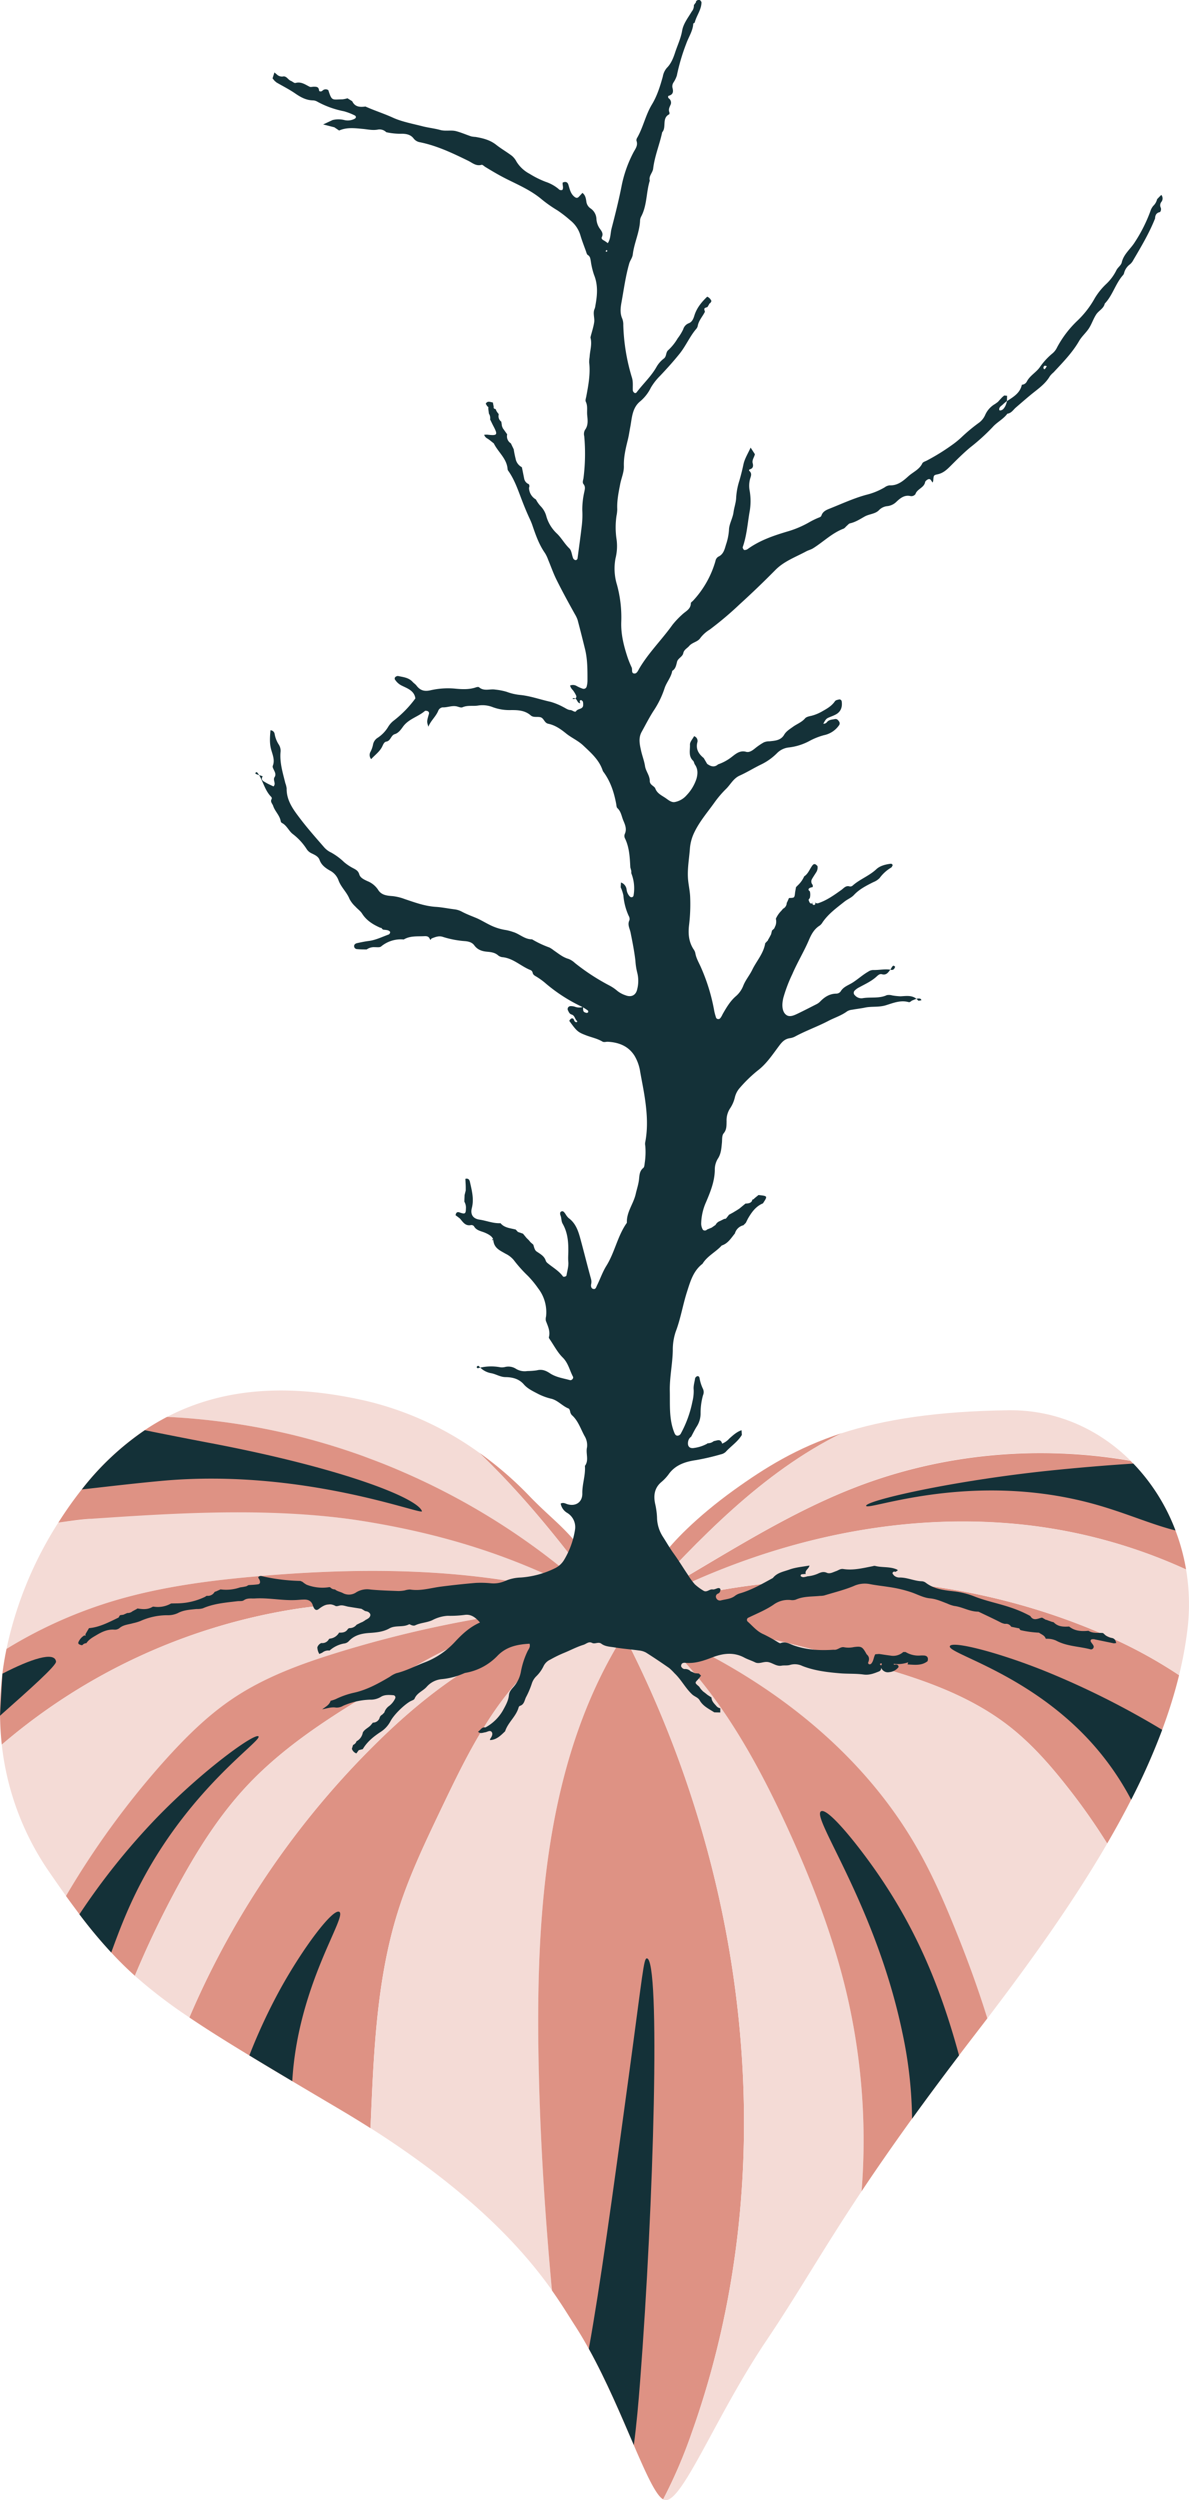 <svg xmlns="http://www.w3.org/2000/svg" viewBox="0 0 560.38 1177.54"><defs><style>.cls-1{fill:#f4dbd6;}.cls-2{fill:#de9284;}.cls-3{fill:none;}.cls-4{fill:#143138;}</style></defs><g id="Layer_2" data-name="Layer 2"><g id="Layer_1-2" data-name="Layer 1"><path class="cls-1" d="M283.38,754.78h0c-51.54-16.3-107.07-17.12-161.06-12.48-22.76,2-45.55,4.88-67.47,11.28a214.22,214.22,0,0,0-51.78,23,178.81,178.81,0,0,1,24.42-59.46c5-.67,10.08-1.26,15.12-1.8,42.8-4.57,86.21-5.36,128.77,1.1C210.63,722.4,249.2,734.67,283.38,754.78Z"/><path class="cls-2" d="M288.2,756.36l-2.18-.73c-18.32-25.29-37.74-49.94-60.23-71.47a166.4,166.4,0,0,1,23.58,20.32c10.66,11.12,18.25,15.7,27,28.65A111.17,111.17,0,0,1,288.2,756.36Z"/><path class="cls-1" d="M290.06,761.25c-.15-.21-.3-.43-.46-.64l-1.48-2.07h0l-1.08-.24c-2.95-.63-5.92-1.16-8.91-1.61,2.61.06,5.22.23,7.81.54-.84-.82-1.67-1.62-2.53-2.43.88.27,1.75.55,2.62.84l2.18.73.47,1.22.18.5h0c.09.23.18.45.26.67l.69,1.84C289.89,760.82,290,761,290.06,761.25Z"/><path class="cls-2" d="M282,765.28c-16.74,5.94-31.21,17.89-42.43,31.85-13.27,16.52-22.53,35.81-31.68,54.92-7.44,15.55-14.91,31.17-20.14,47.6-9.29,29.21-11.26,60.17-12.63,90.79q-.27,6-.5,11.92-7-4.44-14.7-9c-8-4.73-15.37-9.09-22.19-13.14-7.36-4.37-14.07-8.39-20.23-12.13-11-6.66-20.23-12.46-28.26-17.88a404.3,404.3,0,0,1,93.55-134.45C210.4,789.72,244.41,766.67,282,765.28Z"/><path class="cls-1" d="M253.74,961.73c.46,39.1,2.84,78.12,6.43,117-12.84-18.09-36.38-45.14-85.53-76.42q.23-6,.5-11.92c1.37-30.62,3.34-61.58,12.63-90.79,5.23-16.43,12.7-32,20.14-47.6,9.15-19.11,18.41-38.4,31.68-54.92,11.22-14,25.69-25.91,42.43-31.85a70.41,70.41,0,0,1,8.23-2.37q1.89,3.52,3.73,7.08C258.7,826,253,895.5,253.74,961.73Z"/><path class="cls-2" d="M326,1145.85a231.52,231.52,0,0,1-13.46,31.32c-3.5-2-8.06-12.17-13.85-25.58s-12.83-30.23-21.21-45.36c-2.09-3.77-4.26-7.44-6.52-10.93-2.61-4-5.94-9.62-10.82-16.5v0c-3.59-38.93-6-77.95-6.43-117C253,895.5,258.7,826,294,770,353.38,885,369.47,1024,326,1145.85Z"/><path class="cls-1" d="M406.07,1032.07c-18.88,28.34-29.35,47.27-44.91,70.38-23.4,34.75-39.18,75.23-47.4,75.09a2.45,2.45,0,0,1-1.18-.37A231.52,231.52,0,0,0,326,1145.85C369.47,1024,353.38,885,294,770q-1.85-3.56-3.73-7.08l.45-.1c.64,1.45,1.17,2.26,1.71,2.28,1.68.08,2-.47,3.13-3,3,1.13,6,2.32,9.06,3.54,29.65,24.11,49.65,58.75,65.79,93.68,11.83,25.61,22.12,52,28.61,79.49A303.32,303.32,0,0,1,406.07,1032.07Z"/><path class="cls-2" d="M555.71,789a227.65,227.65,0,0,1-8,25.75,312.41,312.41,0,0,1-14.61,32.91q-5.26,10.29-11.29,20.62a292.62,292.62,0,0,0-18.31-26.07c-8.29-10.6-17.23-20.83-27.84-29.12-22.31-17.42-50.47-25.16-77.85-32.38-32.14-8.48-64.65-16.83-97.79-18.64-1.06-.8-2.13-1.59-3.21-2.36,72.68-24,154.21-20.22,224.32,10.53A223.31,223.31,0,0,1,555.71,789Z"/><path class="cls-1" d="M304.6,765.6c-3-1.22-6-2.41-9.06-3.54a2.14,2.14,0,0,1,.1-.22l.88-2a2.72,2.72,0,0,0,.11-.25l.21.14c1.08.77,2.15,1.56,3.21,2.36C301.6,763.2,303.11,764.39,304.6,765.6Z"/><path class="cls-2" d="M559,739.2A248.46,248.46,0,0,0,480.89,718c-63.08-6.43-127.29,10.27-182.75,41l2.77-3,31.24-18.53c23-13.65,46.17-27.36,71.12-37,41-15.86,86.28-19.93,129.54-12.43.46.46.92.93,1.37,1.4A92.64,92.64,0,0,1,554,720.83,96.48,96.48,0,0,1,559,739.2Z"/><path class="cls-2" d="M396.72,675c-37.53,18.48-67.33,49.85-95.81,80.89l-3.58,2.12c2.26-4.83,6.48-12.8,15.54-25.84,3.67-5.29,15-17.38,33.09-30.41C360.51,691.33,375.6,681.86,396.72,675Z"/><path class="cls-1" d="M532.81,687.94c-43.26-7.5-88.57-3.43-129.54,12.43-24.95,9.67-48.1,23.38-71.12,37l-31.24,18.53c28.48-31,58.28-62.41,95.81-80.89h0c19.62-6.33,44.46-10.38,78.9-10.8C497.86,664,517.84,673.09,532.81,687.94Z"/><path class="cls-3" d="M298.14,759l-.2.22"/><path class="cls-3" d="M297.33,758.05l-.59.35"/><path class="cls-1" d="M559.7,767.09a182.32,182.32,0,0,1-4,21.89,223.31,223.31,0,0,0-34.55-18.76c-70.11-30.75-151.64-34.55-224.32-10.53l-.21-.14c.22-.46.45-1,.7-1.5l3.58-2.12-2.77,3c55.46-30.73,119.67-47.43,182.75-41A248.46,248.46,0,0,1,559,739.2h0A98.59,98.59,0,0,1,559.7,767.09Z"/><path class="cls-3" d="M298.14,759,298,759"/><path class="cls-3" d="M296.84,759.69l-.32.11-2.21.74"/><path class="cls-1" d="M521.84,868.26C506,895.53,486.4,923,465.34,950.63c-4.47-14.44-9.69-28.65-15.33-42.51C444.68,895,439,882.06,431.9,869.81c-27.88-48.41-75.41-83-127.3-104.21-1.49-1.21-3-2.4-4.55-3.55,33.14,1.81,65.65,10.16,97.79,18.64,27.38,7.22,55.54,15,77.85,32.38,10.61,8.29,19.55,18.52,27.84,29.12A292.62,292.62,0,0,1,521.84,868.26Z"/><path class="cls-3" d="M300.05,762.05q-2.21-.13-4.41-.21l-.75,0h0c-.87,0-1.73-.06-2.6-.08"/><path class="cls-3" d="M296.63,759.55l-1.37-1"/><path class="cls-2" d="M465.34,950.63q-2.73,3.58-5.49,7.16-4.08,5.3-7.88,10.29c-8.31,10.93-15.63,20.81-22.14,29.82-9.37,13-17.09,24.16-23.76,34.17a303.32,303.32,0,0,0-7.07-93.3c-6.49-27.45-16.78-53.88-28.61-79.49-16.14-34.93-36.14-69.57-65.79-93.68,51.89,21.16,99.42,55.8,127.3,104.21C439,882.06,444.68,895,450,908.12,455.65,922,460.87,936.19,465.34,950.63Z"/><path class="cls-3" d="M295.54,762.06l-.65-.24-.72-.27"/><path class="cls-1" d="M286,755.63c-.87-.29-1.74-.57-2.62-.84h0a323.44,323.44,0,0,0-158.79-81.86,318.71,318.71,0,0,0-45.86-5.58c28.61-14.85,60.6-15.12,93.73-7.57a150.45,150.45,0,0,1,53.33,24.39C248.28,705.69,267.7,730.34,286,755.63Z"/><path class="cls-3" d="M290.52,761.89l-.46-.64"/><path class="cls-3" d="M288.11,758.53l-.83-1.15c-.11-.16-.22-.31-.34-.46h0c-.29-.43-.61-.85-.91-1.28"/><path class="cls-3" d="M288.27,759.5,287,758.29l-1.1-1.07"/><path class="cls-2" d="M283.36,754.78c-32.27-18.32-67.65-31.23-112-38.33l-1.16-.18c-4.64-.73-9.33-1.33-14-1.83-38.33-4.12-78.46-1.47-113.57.91l-.34,0c-4.31.3-8.6.92-12.89,1.51l-.63.09-1.26.17h0a.91.91,0,0,1,.08-.13,178.82,178.82,0,0,1,11-15.55,130.78,130.78,0,0,1,29.69-27.9,107.37,107.37,0,0,1,10.47-6.21l2.88.15,2.89.18a321.86,321.86,0,0,1,37.25,4.7l2.84.55q9.72,1.91,19.29,4.42l2.74.73q4.08,1.13,8.15,2.34,2.72.83,5.4,1.68,5.39,1.73,10.71,3.64l2.66,1q8,2.94,15.75,6.3l2.59,1.13a326.3,326.3,0,0,1,35.17,18.14q8.52,5.07,16.7,10.64l2.33,1.6c2.32,1.62,4.63,3.26,6.91,4.93s4.54,3.38,6.77,5.11L262,736.3q5.55,4.4,10.91,9l2.13,1.86q1.8,1.59,3.57,3.19l1.2,1.09,2.59,2.41,1,.9Z"/><path class="cls-3" d="M283.4,754.79c1.19.69,2.36,1.4,3.53,2.12,0,0,0,0,0,0,.3.17.6.35.89.54l1,.62h0c.53.32,1,.65,1.57,1h0c.5.3,1,.61,1.47.93"/><path class="cls-3" d="M292.92,758c-1.57-.56-3.14-1.11-4.72-1.63"/><path class="cls-3" d="M291.58,759.37l-1.13-.28h0l-1.31-.32-1-.22"/><path class="cls-3" d="M285.93,757.22c.45,0,.9.1,1.35.16l.55.08q.42,0,.84.12,3.19.48,6.35,1.26"/><path class="cls-2" d="M285.93,757.22c-2.59-.31-5.2-.48-7.81-.54-7.94-1.19-16-1.8-24-2.27a710.27,710.27,0,0,0-71.19-.55,401.13,401.13,0,0,0-42,3.69A279.47,279.47,0,0,0,.84,821.71,145.15,145.15,0,0,1,3.07,776.6a214.22,214.22,0,0,1,51.78-23c21.92-6.4,44.71-9.32,67.47-11.28,54-4.64,109.52-3.82,161.06,12.48h0C284.26,755.6,285.09,756.4,285.93,757.22Z"/><path class="cls-1" d="M278.12,756.68a171.42,171.42,0,0,0-24.88,1.57,538.07,538.07,0,0,0-94,20C142.05,783.57,125,789.83,110,799.8c-12.45,8.31-23.13,19-33.09,30.19a396.54,396.54,0,0,0-45.78,63q-3.82-5.34-8-11.43A130.3,130.3,0,0,1,.84,821.71,279.47,279.47,0,0,1,141,757.55a401.13,401.13,0,0,1,42-3.69,710.27,710.27,0,0,1,71.19.55C262.15,754.88,270.18,755.49,278.12,756.68Z"/><path class="cls-3" d="M289.6,760.61h.2l1.56-.11"/><path class="cls-3" d="M286.94,765.22c-1.65,0-3.28,0-4.92.06"/><path class="cls-2" d="M289.6,760.61c-23,1.53-46.36,3.3-67.91,11.46-13,4.94-25.08,12.1-37.06,19.23-24.4,14.52-49.15,29.32-68.51,50.09C103.19,855.26,93,871.45,83.93,888.1a454.53,454.53,0,0,0-20.37,42.47c-3.91-3.51-7.58-7.11-11.15-11a225.12,225.12,0,0,1-15-18c-2-2.7-4.14-5.56-6.31-8.58A396.54,396.54,0,0,1,76.9,830c10-11.18,20.64-21.88,33.09-30.19,15-10,32.06-16.23,49.24-21.53a538.07,538.07,0,0,1,94-20,171.42,171.42,0,0,1,24.88-1.57c3,.45,6,1,8.91,1.61l1.08.24h0Z"/><path class="cls-3" d="M291.44,762.65l-.74.16"/><path class="cls-1" d="M290.7,762.81l-.45.1a70.41,70.41,0,0,0-8.23,2.37c-37.61,1.39-71.62,24.44-99.21,50.47A404.3,404.3,0,0,0,89.26,950.2a232.4,232.4,0,0,1-25.7-19.63A454.53,454.53,0,0,1,83.93,888.1c9.07-16.65,19.26-32.84,32.19-46.71,19.36-20.77,44.11-35.57,68.51-50.09,12-7.13,24-14.29,37.06-19.23,21.55-8.16,44.9-9.93,67.91-11.46.16.21.31.43.46.64C290.28,761.83,290.5,762.35,290.7,762.81Z"/><path class="cls-3" d="M290.25,762.91,289,760.67"/><path class="cls-3" d="M294.77,768.73c-.27.42-.53.84-.79,1.26"/><path class="cls-4" d="M252.7,589.29c1.76,1.25,3.82,2.19,4.53,4.53a2.77,2.77,0,0,0,.94,1.17c2.4,2,5.23,3.55,7.13,6.17.3.42,1.61.05,1.69-.45.35-2.13,1.05-4.31.86-6.39s.06-4,0-6c0-4.26-.56-8.28-2.66-11.94-.73-1.28-.5-2.61-1-3.85-.24-.62-.39-1.51.24-1.88,1-.55,1.5.36,2,1a9.19,9.19,0,0,0,1.5,2c3.4,2.44,4.61,6.1,5.62,9.85,1.71,6.28,3.27,12.59,5,18.87a5,5,0,0,1,.06,2.46c-.19.9,0,1.88.8,2.19,1.38.51,1.58-.91,2-1.69,1.49-3,2.58-6.27,4.35-9.1,3.87-6.19,5.17-13.54,9.21-19.63.19-.28.49-.59.48-.87-.16-4.92,3.11-8.76,4.15-13.32.48-2.12,1.19-4.21,1.5-6.38s.1-4.34,2.09-5.95c.52-.42.56-1.54.67-2.36a34.15,34.15,0,0,0,.27-8,5.37,5.37,0,0,1-.08-1.49c1.37-6.86.92-13.74-.06-20.57-.61-4.29-1.51-8.54-2.26-12.81a20.84,20.84,0,0,0-2.67-7.59c-2.95-4.65-7.48-6.33-12.7-6.61-.82,0-1.7.36-2.47-.1-2.35-1.4-5-1.91-7.53-2.87-4.16-1.58-4.51-2-8.16-7l.1.15c.55-1.06,1.27-1.49,1.88-1,.34.27.4.84.68,1.21a1.06,1.06,0,0,0,.77.39c.5-.05.55-.34.19-.68-.92-.89-.95-2.5-2.47-2.94-.84-.24-1.24-1-1.6-1.82a1.37,1.37,0,0,1,1.23-2.11,5.9,5.9,0,0,1,1.92.26,5.84,5.84,0,0,0,3.91.11c0,2.17.06,2.39,1.55,2.81a.9.9,0,0,0,.81-.29.84.84,0,0,0-.1-.83c-.76-.57-1.58-1.05-2.38-1.57a76.67,76.67,0,0,1-18-11.62,34,34,0,0,0-3.67-2.63c-.85-.54-1.79-.86-2-2.05a1.74,1.74,0,0,0-.9-1.14c-4.47-1.73-8-5.43-13-6.08a4,4,0,0,1-2.31-.84c-1.46-1.33-3.31-1.59-5.16-1.75-2.45-.2-4.57-.9-6.11-3-1.06-1.45-2.69-1.85-4.44-2a44.88,44.88,0,0,1-10.38-2c-1.85-.64-3.57.07-5.26.73-.31.12-.48,1.2-.9.23-.62-1.43-1.72-1.32-2.94-1.27-3.18.12-6.42-.21-9.33,1.54a14.53,14.53,0,0,0-10.7,3.31c-.67.51-1.95.29-2.95.31a5.86,5.86,0,0,0-3.81,1.07c-1.49,0-3,0-4.48-.15a1.44,1.44,0,0,1-1.44-1.17c-.14-1,.61-1.49,1.45-1.67,1.79-.39,3.59-.77,5.4-1,3.36-.42,6.34-1.95,9.46-3.06a1.34,1.34,0,0,0,.66-1.15c-.1-.36-.68-.69-1.12-.83a12.63,12.63,0,0,0-2-.26,1.26,1.26,0,0,1-.79-.6.71.71,0,0,0-.68-.3c-3.44-1.52-6.56-3.4-8.65-6.72-.8-1.25-2.14-2.14-3.14-3.28a13.41,13.41,0,0,1-2.78-3.58c-1.3-3.29-4.11-5.62-5.26-9a8.4,8.4,0,0,0-4-4.4c-2-1.14-4-2.57-4.85-5-.63-1.71-2.35-2.41-3.83-3.13a5.43,5.43,0,0,1-2.21-1.91,27.8,27.8,0,0,0-6.46-7.06c-2-1.44-2.88-4.14-5.27-5.32a1.25,1.25,0,0,1-.54-.82c-.47-2.77-2.74-4.64-3.57-7.24-.33-1-1.5-1.88-.7-3.21a1,1,0,0,0-.13-.92c-2.83-2.79-3.7-6.67-5.58-10a15.22,15.22,0,0,0-1.14-1.62.49.49,0,0,0-.43-.06c-.38.17-.51.63-.18.79a18.42,18.42,0,0,0,2.34.8l.9.32c-1.13,1.82.41,2.33,1.52,3s2.39,1.19,3.57,1.77c1.38-1.39-.44-2.93.52-4.4s-.21-2.88-.75-4.27a1.49,1.49,0,0,1-.12-1c1.13-2.78-.15-5.39-.81-7.92-.78-3-.5-5.88-.26-8.87a2.07,2.07,0,0,1,1.95,1.68,13.26,13.26,0,0,0,1.92,5,5.35,5.35,0,0,1,.89,3.37c-.51,5.14,1.05,10,2.24,14.88a10.46,10.46,0,0,1,.62,2.43c-.12,5.43,2.83,9.6,5.85,13.58,3.74,5,7.86,9.63,11.94,14.32a10,10,0,0,0,3.17,2.33,29.06,29.06,0,0,1,6.09,4.5,22.3,22.3,0,0,0,4.19,2.82c1.33.71,2.51,1.26,3,3,.47,1.61,2.25,2.41,3.8,3.14a10.8,10.8,0,0,1,5,4c1.61,2.72,4.38,2.86,7,3.08a23.28,23.28,0,0,1,5.64,1.39c4.74,1.59,9.45,3.33,14.6,3.66,3,.19,6,.83,9,1.19a9.73,9.73,0,0,1,3.34,1.1c2.23,1.18,4.58,2.05,6.87,3,2.09.91,4.14,2.18,6.25,3.21a25.2,25.2,0,0,0,7.63,2.43,22.81,22.81,0,0,1,3.4.92c3.05.91,5.45,3.5,8.87,3.43a47.22,47.22,0,0,0,8.2,3.86,12.5,12.5,0,0,1,2.08,1.38c2.22,1.49,4.25,3.25,6.95,4a9.38,9.38,0,0,1,2.95,1.89,100.62,100.62,0,0,0,16.29,10.63,19.84,19.84,0,0,1,3.75,2.55,12.57,12.57,0,0,0,4,2.11c2.66,1,4.76-.15,5.34-2.84a15.83,15.83,0,0,0,0-8,30.23,30.23,0,0,1-.83-5.49c-.52-4.47-1.4-8.89-2.29-13.3-.39-1.94-1.58-3.68-.52-5.79a2.73,2.73,0,0,0-.34-2,28.92,28.92,0,0,1-2.52-9.68,17.84,17.84,0,0,0-1.27-3.82c.05-.75.09-1.51.14-2.26l0,0a4,4,0,0,1,2.66,3.38,5.63,5.63,0,0,0,1.44,3.15,1.25,1.25,0,0,0,.84.43,1,1,0,0,0,1-.93,19.17,19.17,0,0,0-1.08-10.38l0-1.11-.45-1.62c-.26-4.7-.42-9.4-2.56-13.76a2.52,2.52,0,0,1-.06-2c1.08-2.29.13-4.41-.69-6.35s-1.06-4.26-2.8-5.84c-.42-.38-.42-1.24-.54-1.9-1-5.36-2.61-10.46-5.86-14.93a3.19,3.19,0,0,1-.52-.86c-1.65-5-5.44-8.28-9.16-11.79-2.49-2.35-5.54-3.61-8.12-5.7s-5.18-3.89-8.38-4.55c-1.93-.4-2-2.75-3.82-3.11-1.48-.29-3.22.24-4.42-.81-2.95-2.59-6.59-2.55-10-2.51a22.5,22.5,0,0,1-7.83-1.36,13.3,13.3,0,0,0-6.9-.8c-2.44.42-5-.25-7.45.83-.64.29-1.64-.13-2.45-.35-2.38-.66-4.65.52-7,.39a2.62,2.62,0,0,0-1.91,1.45c-1.1,2.84-3.58,4.76-4.71,7.67-.77-2.44-.79-2.44.24-6a1.07,1.07,0,0,0-.48-1.29c-.4-.2-1.15-.34-1.41-.12-3.17,2.71-7.52,3.67-10.2,7.23-1,1.38-2.17,3.14-4,3.68s-1.88,3.18-4,3.51c-1,.16-1.44,1.34-1.88,2.26-1.19,2.48-3.44,4-5.24,6a3.07,3.07,0,0,1-.48-3.15,12.53,12.53,0,0,0,1.37-3.76,4.79,4.79,0,0,1,2.27-3.21,16.06,16.06,0,0,0,4.84-5.07,10.73,10.73,0,0,1,2.69-3,52,52,0,0,0,10.15-10.42c-.52-3.7-3.87-4.74-6.56-6.09a7.75,7.75,0,0,1-2.88-2.53,1,1,0,0,1-.1-1.34,1.84,1.84,0,0,1,1.34-.6c2.43.54,5,.71,6.87,2.75.56.63,1.33,1.09,1.83,1.75,1.72,2.25,3.6,2.91,6.6,2.24a36.87,36.87,0,0,1,11.52-.79c3.29.32,6.74.52,10-.62.43-.15,1.14-.25,1.42,0,2.33,2,5.08.65,7.59,1.08a28.67,28.67,0,0,1,5.43,1.06,25,25,0,0,0,6.39,1.47c4.89.5,9.5,2.2,14.27,3.23a29.83,29.83,0,0,1,6.05,2.5c1.06.5,2,1.29,3.22,1.37,1,0,2.2,1.34,2.77.51.89-1.3,3.07-.77,3.31-2.66a2.07,2.07,0,0,0,0-.5,3.69,3.69,0,0,0-.14-1.31c-.16-.33-.69-.77-.95-.71-.94.22-.29,1-.35,1.48-1.52-.13-1.29-2.38-2.91-2.4a1.29,1.29,0,0,0-.48,0c-.06,0-.07.22-.1.35a2.83,2.83,0,0,0,.87,0,1.12,1.12,0,0,0,.74-1.59,13.08,13.08,0,0,0-1.57-2.58,4.53,4.53,0,0,1-1.27-2.13,3.47,3.47,0,0,1,3.16.26,17.15,17.15,0,0,0,2.75,1.21,1.45,1.45,0,0,0,1.93-1.1,10.7,10.7,0,0,0,.36-2.5c0-5.05.06-10.1-1.16-15.05-1.13-4.57-2.27-9.13-3.48-13.68a13.81,13.81,0,0,0-1.27-2.7C268,284,265,278.52,262.26,273c-1.49-3-2.6-6.22-3.9-9.33a16.79,16.79,0,0,0-1.51-3.17c-2.84-4.05-4.42-8.65-6-13.27-.33-.95-.73-1.88-1.15-2.79-1.41-3-2.69-6.14-3.89-9.28-1.72-4.51-3.31-9.16-6.11-13.2a2.11,2.11,0,0,1-.46-.89c-.31-5.08-4.5-8.09-6.51-12.25l-.17-.12-1.78-1.42-.86-.62a3.21,3.21,0,0,1-1.74-1.87,8.15,8.15,0,0,1,1.47-.08c4.88.6,5.05.08,2.87-4.06-.53-1-1-2.06-1.53-3.09a3.94,3.94,0,0,0-.56-2.74l0,.08c-.1-.84-.21-1.69-.32-2.53a.72.72,0,0,0-.45-1l-.73-1.22c.88-1.56,2.18-.74,3.36-.59l.39,2c-.14.64.15,1,.76,1.06a1.3,1.3,0,0,1,.47.86l.74,1.09a.91.91,0,0,1,.39.74,3.12,3.12,0,0,0,1.22,3.28c.11.69.21,1.38.31,2.07l.39,1,2.08,2.91a3.9,3.9,0,0,0,1.74,4.25c.44.93.89,1.86,1.34,2.79A44.76,44.76,0,0,0,243,216a5.64,5.64,0,0,0,2.87,4l.12.17q.54,2.66,1.07,5.33a3.5,3.5,0,0,0,2.16,2.53,1.62,1.62,0,0,1,.11,1.67,6.44,6.44,0,0,0,3.26,5.55,14.23,14.23,0,0,0,2.33,3.29,10.68,10.68,0,0,1,2.63,4.83,17.84,17.84,0,0,0,5,8c2.14,2.09,3.56,4.79,5.77,6.9,1.08,1,1.16,3.1,1.79,4.65a1.67,1.67,0,0,0,1.1.9,1,1,0,0,0,1-.88c.7-5.33,1.46-10.65,2.06-16a42.26,42.26,0,0,0,.17-6.56,37.11,37.11,0,0,1,.91-8.54c.25-1.31.7-2.54-.34-3.82-.68-.83-.11-1.94,0-2.94a91.1,91.1,0,0,0,.34-19.67,4,4,0,0,1,.35-2.92c1.6-2.11,1.29-4.56,1.06-6.83s.34-4.37-.68-6.48c-.3-.63.08-1.62.23-2.43,1-5.31,2-10.62,1.37-16.07a15,15,0,0,1,.2-2.48c.15-3,1.23-6,.45-9a1.06,1.06,0,0,1,0-.5c.58-2.29,1.34-4.54,1.7-6.85.34-2.12-.76-4.32.24-6.46a6,6,0,0,0,.34-1.48c.9-4.85,1.31-9.65-.63-14.43a34.7,34.7,0,0,1-1.52-6.38c-.23-1.15-.23-2.28-1.43-3-.47-.29-.64-1.13-.86-1.75-.91-2.52-1.89-5-2.65-7.6a14.09,14.09,0,0,0-4.78-7,56.94,56.94,0,0,0-6-4.65,62.55,62.55,0,0,1-7.45-5.22c-4.93-4.16-10.81-6.71-16.48-9.54-3.48-1.74-6.8-3.7-10.1-5.72-.57-.35-1.27-1.08-1.7-1-2.7.81-4.52-1.06-6.56-2-7.25-3.54-14.54-7-22.5-8.62a4.73,4.73,0,0,1-3-1.76c-1.35-1.81-3.34-2.2-5.4-2.25a31.07,31.07,0,0,1-7.51-.72A4.45,4.45,0,0,0,178.29,61c-2.39.49-4.68,0-7-.26-3.84-.34-7.73-.92-11.46.74l-2.23-1.52-5.29-1.35,4.44-2.07a11.45,11.45,0,0,1,5.52,0,6.94,6.94,0,0,0,4.92-.62,1.15,1.15,0,0,0,.56-.76,1,1,0,0,0-.49-.76,28.3,28.3,0,0,0-5.19-2,43.28,43.28,0,0,1-12.71-4.62,4.29,4.29,0,0,0-1.93-.5c-3.2-.07-5.77-1.53-8.34-3.29-2.77-1.9-5.8-3.43-8.73-5.12l-.91-.76-1-1.19c.29-.93.59-1.87.89-2.81l1.12.94a3.43,3.43,0,0,0,3.24.91c1.52.05,2.1,1.62,3.36,2.11.78.3,1.64,1.2,2.24,1,2.62-.71,4.51.73,6.59,1.77.52.27,1.3,0,2,0,1.25,0,2.29,0,2.48,1.7.08.68,1.05.7,1.62.16a2.11,2.11,0,0,1,2.76-.22c1.69,5.32,1.84,4.34,6.62,4.31a12.82,12.82,0,0,0,2.4-.5l2.24,1.4c1.31,2.76,3.69,2.82,6.23,2.48,4.22,1.92,8.66,3.29,12.9,5.23s9.25,2.85,13.94,4.06c2.76.71,5.64,1,8.38,1.75,2.5.7,5.06-.06,7.47.56s4.76,1.67,7.15,2.46a13,13,0,0,0,2,.26c3.5.59,6.87,1.42,9.77,3.71,2.36,1.86,5,3.37,7.4,5.18a9,9,0,0,1,2.17,2.74,16,16,0,0,0,6.19,5.75,43.76,43.76,0,0,0,7.6,3.78A18.68,18.68,0,0,1,263.25,89a1.54,1.54,0,0,0,1.8.44c.67-1.1-.05-2.29.14-3.43,1.28-.62,2.3-.35,2.71,1.05.61,2,1,4.14,2.81,5.6.78.63,1.41.75,2.12,0s1.11-1.21,1.67-1.81c1.35,1,1.62,2.51,1.84,4a4.56,4.56,0,0,0,2,3.32,6.29,6.29,0,0,1,2.77,5.11,8.81,8.81,0,0,0,1.79,4.69c.8,1.11,1.5,2.2.74,3.7-.33.65.2,1.19.89,1.54a16.47,16.47,0,0,1,1.93,1.32c1.4-2.13,1.19-4.62,1.77-6.89,1.69-6.49,3.33-13,4.64-19.6a58.58,58.58,0,0,1,5.64-16.19c.94-1.77,2.29-3.33,1.46-5.56a2.09,2.09,0,0,1,.36-1.44c2.84-5,3.94-10.73,6.93-15.66,2.46-4.06,3.85-8.57,5.12-13.11A8.44,8.44,0,0,1,314.26,32c2.1-2.09,3.16-4.9,4-7.51,1.11-3.32,2.63-6.5,3.24-10.06.56-3.27,2.78-6.08,4.52-9a4.31,4.31,0,0,0,1-3.12l0,.11,1-1.35a.7.7,0,0,1,.15-.59c1.06-.91,1.87-.7,2.44.55,0,3.52-2.33,6.26-3.16,9.51-.07.26-.7.42-.71.65-.22,3.46-2.22,6.27-3.32,9.4a94.39,94.39,0,0,0-4.42,15,13.15,13.15,0,0,1-1.52,3.17,3.34,3.34,0,0,0-.58,2.4c.47,1.77.58,3.3-1.7,3.94-.49.14-.36.91,0,1.23a2.45,2.45,0,0,1,.78,3.15c-.48,1.09-1,2.11-.52,3.36.12.27.09.87-.07,1-3.62,1.85-1.14,6.07-3.3,8.46-1.21,5.75-3.55,11.21-4.25,17.1-.23,2-2.19,3.48-1.6,5.7-1.74,5.6-1.23,11.74-4.15,17.07a4.66,4.66,0,0,0-.44,2c-.3,5.42-2.79,10.36-3.42,15.7-.19,1.58-1.25,2.76-1.67,4.22-1.72,6-2.52,12.11-3.63,18.2-.48,2.64-.81,5.24.36,7.83a7.86,7.86,0,0,1,.47,3,93.44,93.44,0,0,0,4.09,24.78c.61,2,.31,4,.4,6a1.7,1.7,0,0,0,.76,1.12c.54.37,1-.14,1.25-.52,3.07-4,6.82-7.43,9.29-11.92a13.11,13.11,0,0,1,3.36-3.73c1.35-1.07.78-2.91,2.05-3.95a24.24,24.24,0,0,0,4.41-5.51,24.46,24.46,0,0,0,2.63-4.29,4.33,4.33,0,0,1,2.58-2.84c1.57-.56,2.23-2.13,2.65-3.53,1.11-3.67,3.42-6.46,6.08-9a3.71,3.71,0,0,1,2,2.1l-.55.93a.87.87,0,0,0-.59.63l-.75,1.23c-1.67.55-1.69.59-1.18,2.2-1.08,2.24-2.92,4.09-3.39,6.65a3,3,0,0,1-.65,1.37c-3.09,3.58-4.9,8-7.84,11.68s-6.09,7.15-9.31,10.55a27.67,27.67,0,0,0-4.29,5.5,19.79,19.79,0,0,1-4.89,6.34c-4,3.15-4,7.94-4.83,12.26-.39,2-.64,3.94-1.13,5.91-1,4.06-2,8.16-1.88,12.41.1,2.94-1.16,5.6-1.71,8.4-.77,4-1.6,7.89-1.4,12a18.16,18.16,0,0,1-.35,3,37.54,37.54,0,0,0,0,11,23.7,23.7,0,0,1-.47,9.07,25.9,25.9,0,0,0,.7,12.51,58.38,58.38,0,0,1,2,17.48c-.19,5.88,1.21,11.3,3,16.73a45,45,0,0,0,1.91,4.68c.44,1-.32,2.79,1.28,2.87,1.2.07,1.77-1.47,2.35-2.45,4.41-7.44,10.61-13.51,15.6-20.5a39.32,39.32,0,0,1,4.52-4.78c1.61-1.6,4.12-2.51,4.13-5.39,0-.38.62-.76,1-1.13a46,46,0,0,0,10.6-18.71,3,3,0,0,1,1.34-2.07c2.52-1.13,3-3.61,3.66-5.77a26.87,26.87,0,0,0,1.38-6.85c.05-2.79,1.75-5.41,2.14-8.29.31-2.33,1.18-4.62,1.25-6.95a31.81,31.81,0,0,1,1.49-7.89c.74-2.57,1.4-5.15,1.95-7.77s2.2-5.26,3.37-7.87l2,3.09c-.23,1.47-1.47,2.68-1,4.35.32,1.23.17,2.36-1.33,2.79-.41.12-.54.5-.22.8,1.47,1.37.48,2.72.18,4.19a12.45,12.45,0,0,0-.12,4.9,28.2,28.2,0,0,1-.06,10.48c-.91,5.46-1.32,11-3.17,16.28-.11.33.26.92.55,1.27.14.16.64.08,1,0a2.63,2.63,0,0,0,.9-.45c5.84-4.18,12.54-6.39,19.32-8.39a46.5,46.5,0,0,0,9.71-4.22,38.3,38.3,0,0,1,4.09-2c.63-.26,1.31-.4,1.54-1.12.67-2,2.41-2.65,4.17-3.35,5.61-2.24,11.1-4.79,17-6.39A31.93,31.93,0,0,0,417,229.5a4.59,4.59,0,0,1,2.31-.91c3.75.18,6.38-2.1,8.82-4.29,2.2-2,5.18-3.14,6.56-6.07.3-.63,1.37-.93,2.12-1.31a99.4,99.4,0,0,0,12.42-7.73A40.92,40.92,0,0,0,453.1,206a81.27,81.27,0,0,1,8.09-6.75,9.1,9.1,0,0,0,3.14-3.83,11.11,11.11,0,0,1,4.67-5.17l1.3-.94.9-1,1.07-1.16,1-.87,1.37.12c0,.82-.05,1.65-.08,2.48a23.37,23.37,0,0,0-1.86,1.57c-.74.77-2,1.26-1.72,2.66,0,.1.27.23.4.22,1.32-.12,1.91-1.16,2.46-2.14a12.3,12.3,0,0,0,.76-2.29c3-1.94,6.17-3.76,7-7.69l-.12,0a2.78,2.78,0,0,0,2.48-1.53c1.44-2.78,4.3-4.22,6.05-6.65a32,32,0,0,1,6.14-6.68,8.4,8.4,0,0,0,2.09-2.81,49.5,49.5,0,0,1,9.46-12.42A44.33,44.33,0,0,0,516,140.4a31.43,31.43,0,0,1,5.36-6.64,22.81,22.81,0,0,0,4.77-6.42c.61-1.35,2.24-2.35,2.55-3.71.91-4,4.18-6.37,6.18-9.6a71.41,71.41,0,0,0,7.6-15.34,8.39,8.39,0,0,1,1.05-1.7,6.47,6.47,0,0,0,1.85-3.22l-.05.09,1.08-1.14.94-.93a2.62,2.62,0,0,1,.06,3.27,2.55,2.55,0,0,0-.29,2.83,2.22,2.22,0,0,1-.37,2c-1.66.28-2.3,1.38-2.34,3-2.74,6.89-6.52,13.24-10.26,19.6a6.4,6.4,0,0,1-1.57,2,7.32,7.32,0,0,0-2.77,4.1,2.25,2.25,0,0,1-.43.91c-3.63,4-4.91,9.57-8.69,13.5-.48,2.31-2.77,3.23-4,5.06-1.41,2.15-2.14,4.6-3.52,6.68s-3.3,3.69-4.6,5.92c-3.2,5.53-7.7,10.08-12,14.72a11.05,11.05,0,0,0-1.75,1.81c-2.25,3.86-5.9,6.18-9.23,8.95-2.28,1.89-4.54,3.86-6.8,5.81-1.25,1.08-2.1,2.66-4,2.9-1.92,2.61-4.94,4-7,6.38a95.53,95.53,0,0,1-10.45,9.46c-3.36,2.79-6.45,5.91-9.55,9-1.71,1.71-3.42,3.19-5.89,3.71-1.89.39-1.86.52-2.05,3.06a3.55,3.55,0,0,1-.32.83c-.25-.38-.49-.76-.75-1.13-.5-.73-1.16-.58-1.75-.2-.4.27-.91.68-1,1.11-.5,2.71-3.76,3.16-4.57,5.68a2.45,2.45,0,0,1-2.19.93c-2.91-.77-5,1-6.69,2.58a7.25,7.25,0,0,1-4.3,2.12,6.27,6.27,0,0,0-4,1.91c-1.79,1.83-4.56,1.76-6.76,3s-4.32,2.63-6.85,3.19c-.59.12-1.07.77-1.58,1.2s-.93,1.09-1.52,1.32c-5.44,2.08-9.53,6.24-14.36,9.25-1,.62-2.18.88-3.21,1.43-5,2.71-10.4,4.59-14.54,8.78q-8.14,8.25-16.73,16.06a160.76,160.76,0,0,1-14.2,12,16.3,16.3,0,0,0-4.46,4c-1.21,1.83-3.77,2-5.24,3.73-.94,1.11-2.43,1.7-2.78,3.4s-2.49,2.36-2.92,4-.64,3.33-2.27,4.31c-.52,3.05-2.7,5.37-3.64,8.24a43,43,0,0,1-5.05,10.41c-2.11,3.23-3.85,6.71-5.73,10.09-1.62,2.9-.94,5.9-.28,8.86.54,2.44,1.49,4.8,1.86,7.26s2.31,4.5,2.24,7.12a2.37,2.37,0,0,0,.91,1.73c.59.58,1.46,1,1.72,1.75.8,2.1,2.56,3,4.28,4.1,1.55.95,3.06,2.54,4.86,2.24a9.76,9.76,0,0,0,5.59-3.22,20.36,20.36,0,0,0,4.64-7.72c.66-2.34.76-4.58-.72-6.7-.38-.54-.41-1.38-.86-1.81-2.31-2.18-1.37-5-1.48-7.58-.06-1.3,1.25-2.66,1.95-4a2.34,2.34,0,0,1,1.55,2.84c-.86,3.26.61,5.53,3,7.47.53.91,1.07,1.82,1.6,2.74,1.67,1.17,3.35,1.83,5.15.23a22,22,0,0,0,6.42-3.49c1.84-1.39,3.85-3.26,6.81-2.42,1.47.42,2.95-.62,4.14-1.59a30.14,30.14,0,0,1,4.15-2.84,6.29,6.29,0,0,1,2.69-.52c2.53-.29,5.34-.35,6.94-3.1.94-1.62,2.59-2.61,4.1-3.7,1.88-1.37,4.15-2.14,5.74-4,.65-.78,2.09-1,3.22-1.27a20.1,20.1,0,0,0,5-2.12c2.24-1.26,4.34-2.47,5.81-4.6.45-.65,1.12-.69,1.75-.86a1.08,1.08,0,0,1,1.5.87c.35,2.54-.3,4.73-2.65,6.06-1.17.66-2.47,1.07-3.7,1.63-.92.43-1.38,1-2.32,2.82a2,2,0,0,0,1.75-.81c1-1.16,2.4-1.13,3.7-1.39,1-.2,1.55.49,2,1.18a1.51,1.51,0,0,1-.12,1.85,11.42,11.42,0,0,1-7,4.55,31.16,31.16,0,0,0-6.93,2.77,27.08,27.08,0,0,1-9.52,3,9.17,9.17,0,0,0-5.79,2.79,27.43,27.43,0,0,1-7.68,5.38c-3.3,1.61-6.44,3.58-9.79,5.08-3,1.33-4.3,4.17-6.42,6.25a48.87,48.87,0,0,0-5.53,6.49c-3.27,4.58-7,8.88-9.45,14a21.14,21.14,0,0,0-2.1,7.69c-.33,4.52-1.16,9-.93,13.57.15,3,.9,5.93,1.05,9a81.83,81.83,0,0,1-.53,13.57c-.46,4-.11,7.73,2.09,11.18a5,5,0,0,1,.87,1.81c.4,2.54,1.76,4.67,2.76,7a89.15,89.15,0,0,1,6.05,19.64,21,21,0,0,0,.7,2.94c.19.59.25,1.38,1.1,1.54s1.2-.45,1.58-1a12.2,12.2,0,0,0,.71-1.34c1.77-3.07,3.52-6.11,6.29-8.48a12.46,12.46,0,0,0,3.44-4.93c1.06-2.67,3-4.94,4.21-7.44,2-4.15,5.36-7.72,6.1-12.5l1.35-1.44a.72.72,0,0,1,.24-.58l.58-1.05c.2-.38.4-.75.59-1.13.16-.61.31-1.22.46-1.83l.11-.06.92-.87.6-1.35a5.4,5.4,0,0,0,.17-3.23,12.28,12.28,0,0,1,2.56-3.73l.73-.87.06-.1a3.17,3.17,0,0,0,1.75-2.39,1,1,0,0,1,.21-.7l.72-1.61a.44.44,0,0,1,.36-.39c2.4-.07,2.4-.07,2.67-2.54.14-.85.29-1.71.44-2.56l.85-.86a12.77,12.77,0,0,0,3-4.22c1.92-1.24,2.57-3.44,3.87-5.14.91-1.2,1.71-.49,2.42.33a4.2,4.2,0,0,1-.58,2.83c-.7,1.1-1.43,2.18-2.07,3.31a2.33,2.33,0,0,0,.4,2.72c0,.34,0,.68,0,1a6.12,6.12,0,0,0-1.29.34c-.91.47-.93,1.06-.07,1.66a6.46,6.46,0,0,1,0,3.09l-.63.91c.25.53.38,1.24.79,1.56.57.44,1.12.09,1.35-.61l-.13.13c-.32.64-.15,1.33.51,1.34s.84-.69.61-1.35l-.15-.15a1.29,1.29,0,0,0,1.68.64c4-1.35,7.4-3.79,10.8-6.21,1.21-.86,2.11-2.25,4-1.64a1.72,1.72,0,0,0,1.37-.45c3.38-3,7.77-4.52,11.13-7.68,1.73-1.63,4.41-2.31,6.95-2.59.23,0,.52.3.72.52.06.06,0,.32-.1.46-.16.29-.3.68-.57.83a18.36,18.36,0,0,0-5.45,4.94,8.32,8.32,0,0,1-2.93,1.91c-3.31,1.66-6.59,3.3-9.2,6.09-1.23,1.32-3.08,2-4.52,3.17-3.68,2.92-7.52,5.7-10.23,9.66a5.17,5.17,0,0,1-1.32,1.53c-2.56,1.59-3.91,4-5.06,6.68-2.35,5.54-5.53,10.7-7.89,16.23A68.63,68.63,0,0,0,369.18,470a17.31,17.31,0,0,0-.4,2.48c-.17,2.12.21,4.41,1.82,5.56s3.63.18,5.33-.62c3-1.43,6-3,9-4.51a6.37,6.37,0,0,0,1.62-1.2c2.06-2.14,4.42-3.65,7.5-3.72a2.56,2.56,0,0,0,2.19-1.1c1.31-2.18,3.62-2.84,5.59-4.09,2.54-1.61,4.77-3.69,7.41-5.19a4.24,4.24,0,0,1,2.32-.75c2.85.09,5.67-.64,8.54-.06.89.18,1.54-.52,1.75-1.46h.12c-.41-.21-.79-.82-1.28-.28s-.67,1.11-1.07,1.62c-1,1.28-1.83,2.78-4,2.17-1.26-.36-2.21.93-3,1.55-2.37,2-5.12,3.21-7.77,4.67a8,8,0,0,0-2,1.45,1.49,1.49,0,0,0,.07,2.25,4,4,0,0,0,3.58,1.38c3.78-.67,7.76.26,11.44-1.44a5.28,5.28,0,0,1,2.48.1,29.09,29.09,0,0,0,4,.44c3-.15,6-.74,8.32,2,.13.15.6,0,.91,0a3.54,3.54,0,0,0,.67-.23c-.21-.23-.38-.59-.63-.65-1.35-.35-2.53.39-3.7.82-.58.21-1.05,1-1.75.8-3.78-1.07-7.3.42-10.71,1.47s-6.62.43-9.87,1.11c-2,.42-4,.62-6,1a5.68,5.68,0,0,0-2.39.74c-2.69,2-5.92,3-8.83,4.51-5.2,2.72-10.74,4.66-15.88,7.45a7.53,7.53,0,0,1-2.39.72c-2.31.37-3.57,1.71-5,3.62-3.11,4.13-5.94,8.52-10.25,11.75a65,65,0,0,0-8.62,8.46,10.37,10.37,0,0,0-1.95,4,15.57,15.57,0,0,1-2.18,5.09,10.25,10.25,0,0,0-1.73,6.21c-.06,2,.12,3.89-1.4,5.7-.84,1-.65,2.88-.79,4.38-.26,2.66-.4,5.29-2,7.65a9.9,9.9,0,0,0-1.36,5.34c-.11,5.32-2.05,10.08-4.08,14.89a26.11,26.11,0,0,0-2.34,10.25,5.66,5.66,0,0,0,.82,2.89,1.37,1.37,0,0,0,1.95-.13h0l2.08-.85.12-.06,1.81-1.26a3.71,3.71,0,0,1,2.11-1.84l2-1h0a1.13,1.13,0,0,0,.91-.27l1.31-1.68,1.84-1,1.94-1.17,1.11-.72,2.87-2.37c1.18-.07,2.4-.07,3.1-1.28a.71.71,0,0,1,.32-.64,1.17,1.17,0,0,0,.79-.54l1.93-1.57c4.37.47,4.37.47,2.09,3.94l-.21.08c-3.25,1.44-5.16,4.17-6.86,7.1-.34.67-.67,1.34-1,2l-1,1-.14.13a5.47,5.47,0,0,0-4,3.86c-1.8,2.18-3.26,4.73-6.2,5.66-2.8,3.09-6.81,4.92-9.05,8.61-4.34,3.33-5.74,8.25-7.31,13.17-2,6.22-3,12.7-5.34,18.83a26.94,26.94,0,0,0-1.37,8.92c-.14,6.38-1.54,12.67-1.41,19,.14,6.66-.45,13.47,2.23,19.87.29.68.7,1.2,1.43,1.18a1.84,1.84,0,0,0,1.58-1.08,52.75,52.75,0,0,0,5.42-15,20,20,0,0,0,.6-5.47c-.22-1.91.42-3.65.66-5.46a1.66,1.66,0,0,1,1-1c.56-.2,1,.31,1.09.81a18.73,18.73,0,0,0,1.65,5.21,3.6,3.6,0,0,1,0,2.93,30.91,30.91,0,0,0-1.15,8.47,11.33,11.33,0,0,1-1.78,6.23c-1,1.56-1.79,3.23-2.67,4.85a3.45,3.45,0,0,0-1.37,2c-.55,2.39.53,3.72,2.82,3.28a17.66,17.66,0,0,0,6.1-2l.17-.2a4.39,4.39,0,0,0,2.85-.94l.17-.1c1.35-.14,2.93-1.23,3.77.86v.28h.28a9.24,9.24,0,0,0,3.21-2.33c1.75-1.54,3.47-3.15,5.76-3.91.05.74.09,1.47.14,2.21-1.93,3.23-5.13,5.26-7.62,8a4.75,4.75,0,0,1-2.23,1.14,112,112,0,0,1-11.72,2.72c-5,.72-9.85,2.24-13,6.77a21.13,21.13,0,0,1-3.48,3.66c-3.18,2.76-3.62,6.29-2.83,10.07a36.25,36.25,0,0,1,.9,6.47,17.14,17.14,0,0,0,2.73,9.07c1.73,2.67,3.28,5.44,5.15,8,2.35,3.25,4.43,6.69,6.67,10a30.35,30.35,0,0,0,3.27,4.47,24.17,24.17,0,0,0,4.08,3c1.57,1,2.79-.86,4.35-.6.75.13,1.61-.4,2.43-.6.55-.13,1.11.06,1.2.61a2.42,2.42,0,0,1-.37,1.38,1.78,1.78,0,0,1-.79.59,1.49,1.49,0,0,0-.82,2.07,1.89,1.89,0,0,0,2.07,1.16c2.24-.61,4.67-.64,6.65-2.09a7.17,7.17,0,0,1,2.19-1.18c5.66-1.6,10.69-4.53,15.79-7.32,2-2.56,5.14-3,7.87-4,2.93-1.06,6.16-1.28,9.37-1.88-.23,1.56-2.31,2.22-1.76,4-.34,0-.67,0-1,.06-.6.07-1.43-.08-1.39.84,0,.23.8.59,1.23.6a8.75,8.75,0,0,0,1.93-.41,15.55,15.55,0,0,0,4.89-1.22c1.38-.62,2.63-1.18,4.3-.44,1.42.63,2.93-.3,4.37-.79,1.08-.38,2-1.19,3.32-1,4.76.77,9.34-.45,13.95-1.32a2.53,2.53,0,0,1,1-.16c3.24.87,6.68.28,9.9,1.52,2,.76-.21.91-.06,1.36-.67-.3-1.32-.22-1.54.51-.08.28.42.73.65,1.1a3.85,3.85,0,0,0,2.82,1c3.57,0,6.84,1.67,10.38,1.77a3.37,3.37,0,0,1,1.84.7c3.81,2.92,8.41,3.49,12.88,4a38.17,38.17,0,0,1,9.79,2.35c5.63,2.26,11.59,3.36,17.31,5.31a56.64,56.64,0,0,1,9.27,4c1.43,2.41,3.39,1.29,5.26.8a1.16,1.16,0,0,1,.84.28l1.25.72a1.35,1.35,0,0,1,.78.21l2.24.8a1.16,1.16,0,0,1,.8.29c2,2,4.52,2,7.08,1.86h.06c2.7,2.17,5.84,2.32,9.09,2h0c2.14,1.36,4.57.83,6.89,1.07l1.21,1.09a6.6,6.6,0,0,0,3,1.23c1.29.26,1.74,1.23,2,2.38L525,774l-8.86-1.83c-.17,0-.33-.14-.49-.12-.48,0-1.14-.07-1.4.2-.58.61,0,1.19.36,1.73a5.51,5.51,0,0,1,.81,1.24,1.28,1.28,0,0,1-1.36,1.63c-5.43-1.47-11.25-1.39-16.36-4.17a10.17,10.17,0,0,0-4.41-.84l-.26,0-.21-.13c-.52-1.52-2-1.89-3.14-2.74h0a47.74,47.74,0,0,1-8.65-1.18,1.1,1.1,0,0,1-.5-.62.64.64,0,0,0-.63-.31l-3.32-.68a2.81,2.81,0,0,0-2.9-1.35,7,7,0,0,1-2.34-.83c-3.26-1.66-6.59-3.2-9.89-4.78a1.08,1.08,0,0,0-.48-.15c-4,0-7.36-2.22-11.2-2.68a15.48,15.48,0,0,1-3.32-1.13c-2.66-1-5.18-2.18-8.14-2.45s-5.74-1.79-8.57-2.79a59.13,59.13,0,0,0-10.65-2.54c-3.15-.5-6.31-.81-9.45-1.45a12.59,12.59,0,0,0-7.34,1c-4.46,1.84-9.21,3-13.85,4.42a10.23,10.23,0,0,1-2,.2c-3.82.4-7.75.11-11.4,1.76a5.14,5.14,0,0,1-2.51.17,11.77,11.77,0,0,0-8.05,2.26c-3.64,2.46-7.72,4.11-11.64,6a1.14,1.14,0,0,0-.37,2c2.37,2.1,4.36,4.62,7.45,5.91a69.43,69.43,0,0,1,6.63,3.67c.42.23,1,.64,1.32.5,2.37-1,4.32.41,6.33,1.1,6,2.08,12.17,2.4,18.42,2a2.91,2.91,0,0,1,.51,0c1.74.19,3-1.63,4.81-1.16a11.82,11.82,0,0,0,4.51-.11c3.63-.46,4-.17,6,3.42,1.4,1.16,1.29,2.54.66,4-.06.14.28.61.51.68a1.08,1.08,0,0,0,.9-.21c1.23-1.23,1.15-3.07,2-4.5l1.81-.14c1.79.26,3.57.55,5.37.77a7.08,7.08,0,0,0,6-1.69h0l1.09,0h0a11.7,11.7,0,0,0,6.6,1.68,13.33,13.33,0,0,1,2.45,0c1.48.3,1.71,1.35,1.31,2.65-2.86,2.23-6.17,1.66-9.41,1.52.09-.34.17-.68.26-1a14.5,14.5,0,0,1-5.91.79l-.9-.09c0,.39.23.47.68.38a1.8,1.8,0,0,1,1,.08c.49.24.79.85.5,1.24a6.2,6.2,0,0,1-4.25,2.23,3.38,3.38,0,0,1-3.76-1.9c-1-.58-.14-1,.1-1.52.33-.7,0-.86-.58-.58-.3.14-.17.46.18.7.53.37,1.18.74.21,1.34a1.58,1.58,0,0,1-1,1.62c-2.32.94-4.57,1.83-7.29,1.46-3.65-.5-7.39-.27-11.08-.57-6-.51-12-1.21-17.73-3.45a8.19,8.19,0,0,0-5.86-.5c-1.24.4-2.69.11-4,.35-2.28.4-4-1.17-6.08-1.65-2.29-.53-4.35,1.08-6.39.07-1.66-.83-3.46-1.36-5.06-2.22-5.08-2.72-10.1-2-15.12-.09-4.09,1.58-8.18,3-12.67,2.54-1.17-.12-2,.3-2,1.63a2.16,2.16,0,0,0,1.5,1.32,3.55,3.55,0,0,1,2.82.87.75.75,0,0,0,.67.36l1.51.73,1.91.14c.32.33.64.66,1,1-.51.64-1,1.31-1.54,1.9-1.44,1.51-1.46,1.49.62,3.25l.82,1.19.87.92.14.14,1.07.81,1.08.87,1.86,1.21c.05,1.68,1.17,2.76,2.2,3.89a3,3,0,0,0,1.89,1.17l.05,0v2l0,0-2.82-.06c-2.53-1.63-5.33-2.9-6.92-5.7-.76-1.33-2.38-1.71-3.5-2.74-3.23-3-5.15-7-8.36-10a25.38,25.38,0,0,0-2.52-2.46c-3.58-2.49-7.19-4.93-10.87-7.25a8.71,8.71,0,0,0-3.36-1c-3.81-.53-7.66-.81-11.45-1.44-2.12-.36-4.44-.37-6.24-1.73-1.46-1.1-3,.34-4.38-.39-1.63-.84-2.72.5-4.09.91-3.25,1-6.17,2.6-9.27,3.85a57.9,57.9,0,0,0-6.33,3.1,6.5,6.5,0,0,0-3.17,3.06,16.72,16.72,0,0,1-3.51,4.87,8.37,8.37,0,0,0-2.06,3.43,40.12,40.12,0,0,1-2.78,6.49c-.67,1.47-.83,3.35-2.81,3.94a1.19,1.19,0,0,0-.61.76c-1.19,4.27-5,7-6.36,11.22-2,1.91-4,4-7.06,4.14,0-.18-.11-.36-.05-.43.7-1,1.45-2.24.89-3.22-.75-1.3-2.13-.15-3.22,0s-2.27.79-3.33-.3c1.17-.67,1.74-2.35,3.5-2a21,21,0,0,0,8.16-7.88c1.27-2.32,2.66-4.66,2.93-7.42.16-1.62,1.24-2.75,2.24-3.89a14.78,14.78,0,0,0,3.4-7.16,37.85,37.85,0,0,1,3.13-9.58c.49-1,1.42-1.92.93-3.51-5.56.33-10.72,1.25-15,5.57a27.39,27.39,0,0,1-14.77,8.08,4,4,0,0,0-1,.24,34,34,0,0,1-10.65,2.8,10.74,10.74,0,0,0-7.07,3.62c-1.76,2-4.6,2.85-5.7,5.57-.25.62-1.37.88-2.1,1.3-3,1.74-7.74,6.35-9.33,9.46a13.31,13.31,0,0,1-4.72,5c-3.25,2.16-6.24,4.58-8.25,8l-1.91.5-1.12,1.53a3.51,3.51,0,0,1-2.12-2.17l.56-1.82a2.87,2.87,0,0,0,1.65-1.76l.38-.2A5.77,5.77,0,0,0,171,816c.85-1.58,2.59-2.19,3.74-3.45l1-1.21h0a3.27,3.27,0,0,0,3.13-2.11,2.35,2.35,0,0,1,1.26-1.64l1-1a6,6,0,0,1,2.35-3.17,9.44,9.44,0,0,0,2.79-3.52,1.05,1.05,0,0,0-.85-1.47c-2-.16-4.22-.32-5.9.77a9.27,9.27,0,0,1-5.2,1.32,34.3,34.3,0,0,0-12.64,2.91,5.79,5.79,0,0,1-3.35.82c-2.23-.37-4.32.44-6.46.81,1.5-1.16,3.35-2,3.94-4a18.93,18.93,0,0,0,2.38-.78,38.47,38.47,0,0,1,8.51-3c6.13-1.32,11.61-4.35,17-7.53a12.72,12.72,0,0,1,3.08-1.68c4.59-1.12,8.75-3.32,13.13-5a38,38,0,0,0,14.5-9.76c3.46-3.74,7.08-7.06,11.81-9.12-2.37-2.75-4.52-4-7.28-3.58a52.64,52.64,0,0,1-8,.41,17.84,17.84,0,0,0-7.2,2.07c-2.66,1.21-5.6,1.19-8.18,2.48a2.46,2.46,0,0,1-1.41-.07c-.48-.1-1.09-.61-1.39-.45-2.92,1.52-6.39.3-9.24,1.91s-6.07,1.92-9.24,2.13c-3.8.24-7.3,1-10,4a3.65,3.65,0,0,1-2.26,1,14.21,14.21,0,0,0-6.71,3.31,4.45,4.45,0,0,0-3.44,1l-1.37.6a6.39,6.39,0,0,1-.93-3.15,3.33,3.33,0,0,1,1.87-2,3.51,3.51,0,0,0,3.4-1.52,1,1,0,0,1,.56-.55,5.66,5.66,0,0,0,4.42-2.84l0,0c1.63.09,3.15-.1,4.11-1.67a1.46,1.46,0,0,1,.75-.45,4.18,4.18,0,0,0,3.38-1.58l.27-.14,1.61-.8,1-.43,1.13-.71.19-.18a7.29,7.29,0,0,0,1.64-1c1-1.09.86-2-.39-2.8a4.8,4.8,0,0,0-1.41-.38l-1.75-1.08-6.23-1c-1.32-.24-2.58-.84-4-.53-.65.15-1.49.46-2,.2-3-1.64-5.45-.45-7.85,1.41-1,.8-1.77.55-2.4-.62a11,11,0,0,1-.55-1.42c-.73-1.85-2.22-2.43-4-2.38-1.18,0-2.35.13-3.53.2-6.54.39-13-1.12-19.57-.73-1.81.11-3.64-.33-5.35.89-.72.51-2,.29-3,.41-5.51.66-11.07,1.09-16.25,3.34a9.68,9.68,0,0,1-3,.33c-3,.33-6,.43-8.8,1.93a10.93,10.93,0,0,1-4.91,1,30.86,30.86,0,0,0-12.78,2.75,22.1,22.1,0,0,1-3.39,1c-2.22.66-4.64.71-6.54,2.4a3.48,3.48,0,0,1-2.39.64c-3.2-.21-5.85,1.08-8.5,2.67-1.73,1-3.48,2-4.61,3.73a2.32,2.32,0,0,0-1.76.79l-.23.14h-.27c-.9-.3-2.1-.46-1.27-1.87a6.83,6.83,0,0,1,2.6-2.76c.69.37.59,0,.47-.48.56-1,1.13-1.95,1.7-2.92l0,0c5-.43,9.38-2.81,13.81-4.92.26-.12.37-.52.55-.79a.74.74,0,0,1,.66-.45l1.18-.16L60,759.7a3.4,3.4,0,0,0,2.35-.74l.1-.08,2-1.06a.55.55,0,0,1,.52-.23c2.24.38,4.46.54,6.57-.59a1.63,1.63,0,0,1,.8-.3,12.58,12.58,0,0,0,8.3-1.49l3.16-.05A30.93,30.93,0,0,0,96.82,752a1.15,1.15,0,0,1,.77-.39A3.61,3.61,0,0,0,101,750a.92.92,0,0,1,.73-.42l2.21-1h0a19.93,19.93,0,0,0,9.19-.93l1.44-.21,1.53-.31,1-.56c1.5-.11,3-.16,4.48-.37,1-.14,1.25-1,.66-2.25-.21-.45-.75-.89-.36-1.32a1.61,1.61,0,0,1,1.34-.33,88,88,0,0,0,18.35,2.3l1,.43a10.7,10.7,0,0,0,2,1.38,20.6,20.6,0,0,0,10.37,1.16.9.9,0,0,1,.86.19,2.8,2.8,0,0,0,2.08.83h0c1,.91,2.4,1.08,3.57,1.66a6.09,6.09,0,0,0,6.55-.35,9.9,9.9,0,0,1,6.67-1.24c4.35.41,8.74.53,13.11.7a18.06,18.06,0,0,0,3-.3,8.89,8.89,0,0,1,2.48-.42c5,.81,9.67-.73,14.48-1.35,5.48-.7,11-1.3,16.48-1.76a47.64,47.64,0,0,1,7.06.17,13.36,13.36,0,0,0,6.89-1.13,20.07,20.07,0,0,1,7.34-1.58,43.22,43.22,0,0,0,16.36-4.52,10.16,10.16,0,0,0,4-3.79,39.12,39.12,0,0,0,5.17-14.42,7.82,7.82,0,0,0-3.79-7.75,6.38,6.38,0,0,1-3-4.34c1.34-.72,2.36.1,3.46.38,4,1,6.82-1.33,6.74-5.18-.09-4.36,1.57-8.56,1.22-12.95,2.05-2.7.29-5.84,1-8.77a8.33,8.33,0,0,0-1.17-5.31c-1.85-3.36-3-7.21-6-9.85a3.29,3.29,0,0,1-.8-1.79c-.14-.47-.35-1.15-.7-1.29-3-1.17-5.11-3.94-8.33-4.66a27.16,27.16,0,0,1-6.54-2.49c-2.15-1.11-4.59-2.31-6.21-4.19-2.34-2.72-5.5-3.42-8.56-3.46-2.53,0-4.45-1.36-6.73-1.82a9.75,9.75,0,0,1-6-3.44c-.08-.1-.69,0-.79.18-.39.66.13,1,.62.83a23.17,23.17,0,0,1,10.44-.37,6.09,6.09,0,0,0,2-.12,6.6,6.6,0,0,1,5.27.82,7.85,7.85,0,0,0,5.33,1.06,35.36,35.36,0,0,0,4.53-.34c2.36-.62,4.2.09,6.13,1.37,2.84,1.91,6.26,2.36,9.49,3.25.78.22,1.78-.89,1.41-1.6-1.6-3-2.21-6.45-4.88-9.08-2.47-2.44-4.13-5.72-6.13-8.63-.18-.27-.43-.66-.36-.91.78-2.84-.51-5.26-1.44-7.78a4.92,4.92,0,0,1,.11-2,18.36,18.36,0,0,0-3.74-13.25,46.92,46.92,0,0,0-4.81-5.84,63.88,63.88,0,0,1-6.68-7.47,11.67,11.67,0,0,0-3.9-3c-2.56-1.51-5.37-2.55-5.73-6.34-.16-1.71-2.26-2.82-4-3.56s-4-1-5.1-3A1.53,1.53,0,0,0,222,577c-2.77.59-3.86-1.56-5.3-3.14l-1-.77-1-.74c.23-1.11.64-1.78,2-1.28,2.44.88,2.84.59,2.88-1.75a5.61,5.61,0,0,0-.72-3.33c0-1,.07-2.09.1-3.14l.54-2.16c0-.51,0-1,0-1.53,0-.93-.07-1.86-.11-2.79l-.06-1.15c1.27-.36,1.91.31,2.15,1.43.9,4.07,2,8.08.89,12.37-.75,3,.57,5,3.68,5.42,3.3.5,6.45,1.84,9.85,1.67h0c1.87,2.25,4.64,2.32,7.17,3l0,0,1,1.09a7.65,7.65,0,0,0,.95.34l1.47.51,1.65,2,1.13,1.11c.28.34.56.69.85,1l1.16,1,0-.07C251.71,587.17,251.8,588.41,252.7,589.29ZM493.36,172.45c-.4-.08-.73-.26-1-.18a1,1,0,0,0-.52,1.22c.1.43.47.52.74.18A10.11,10.11,0,0,0,493.36,172.45ZM286.22,118.1l-.22-.36a6.12,6.12,0,0,0-.56.45.54.54,0,0,0,.22.33C286,118.63,286.2,118.46,286.22,118.1Zm-54,465.54c-.12.09-.22.19-.32.28l.3.28c.09-.15.18-.3.28-.44Z"/><path class="cls-4" d="M452,968.08c-8.31,10.93-15.63,20.81-22.14,29.82a202.07,202.07,0,0,0-4.53-40.36c-12.47-60-43.16-101.64-38.37-104.44,3-1.75,15.95,14,25.58,27.71C430.54,906.53,442.59,933.38,452,968.08Z"/><path class="cls-4" d="M301.68,1121.66c-.79,10.22-1.66,20.28-2.95,29.93-5.8-13.47-12.83-30.23-21.21-45.36,5.34-29.6,11-70.83,18.83-128.44,6.63-48.75,7-55.44,8.52-55.42C311.37,922.43,308.13,1038.2,301.68,1121.66Z"/><path class="cls-4" d="M137.75,980.21c-7.36-4.37-14.07-8.39-20.23-12.13A266.35,266.35,0,0,1,132,937c11-19.93,24.84-38.11,27.88-36.56C163.93,902.5,140.33,934.93,137.75,980.21Z"/><path class="cls-4" d="M67.43,884.91c-6.79,12.63-11.08,23.9-15,34.7a225.12,225.12,0,0,1-15-18,320.88,320.88,0,0,1,36.39-45.43c22.14-22.83,46.3-40.1,48-38.37C123.68,819.76,91,841.07,67.43,884.91Z"/><path class="cls-4" d="M1.15,788.28c13.34-6.89,24.58-10.62,25.26-5.73C26.67,784.42,14,795.69,0,808.09Z"/><path class="cls-4" d="M198.87,711.75c.76,2.27-56.31-20.5-123.12-14.24-13.62,1.27-26,2.76-37.18,4a130.78,130.78,0,0,1,29.69-27.9c9.18,1.86,19.24,3.84,30.26,5.94C161.13,691.4,196.78,705.51,198.87,711.75Z"/><path class="cls-4" d="M547.74,814.73a312.41,312.41,0,0,1-14.61,32.91,131.28,131.28,0,0,0-19.38-27.58c-29.52-32.2-67.53-41.33-66.07-44.76,1.1-2.58,22.49,2.8,44.76,11.73A391.75,391.75,0,0,1,547.74,814.73Z"/><path class="cls-4" d="M554,720.83c-11.95-3-24-8.54-39.22-12.67-57.66-15.62-106.2,3.66-106.57,1.07-.32-2.21,35.84-10.88,81-16,3.1-.35,22.3-2.46,44.94-3.9A92.64,92.64,0,0,1,554,720.83Z"/></g></g></svg>